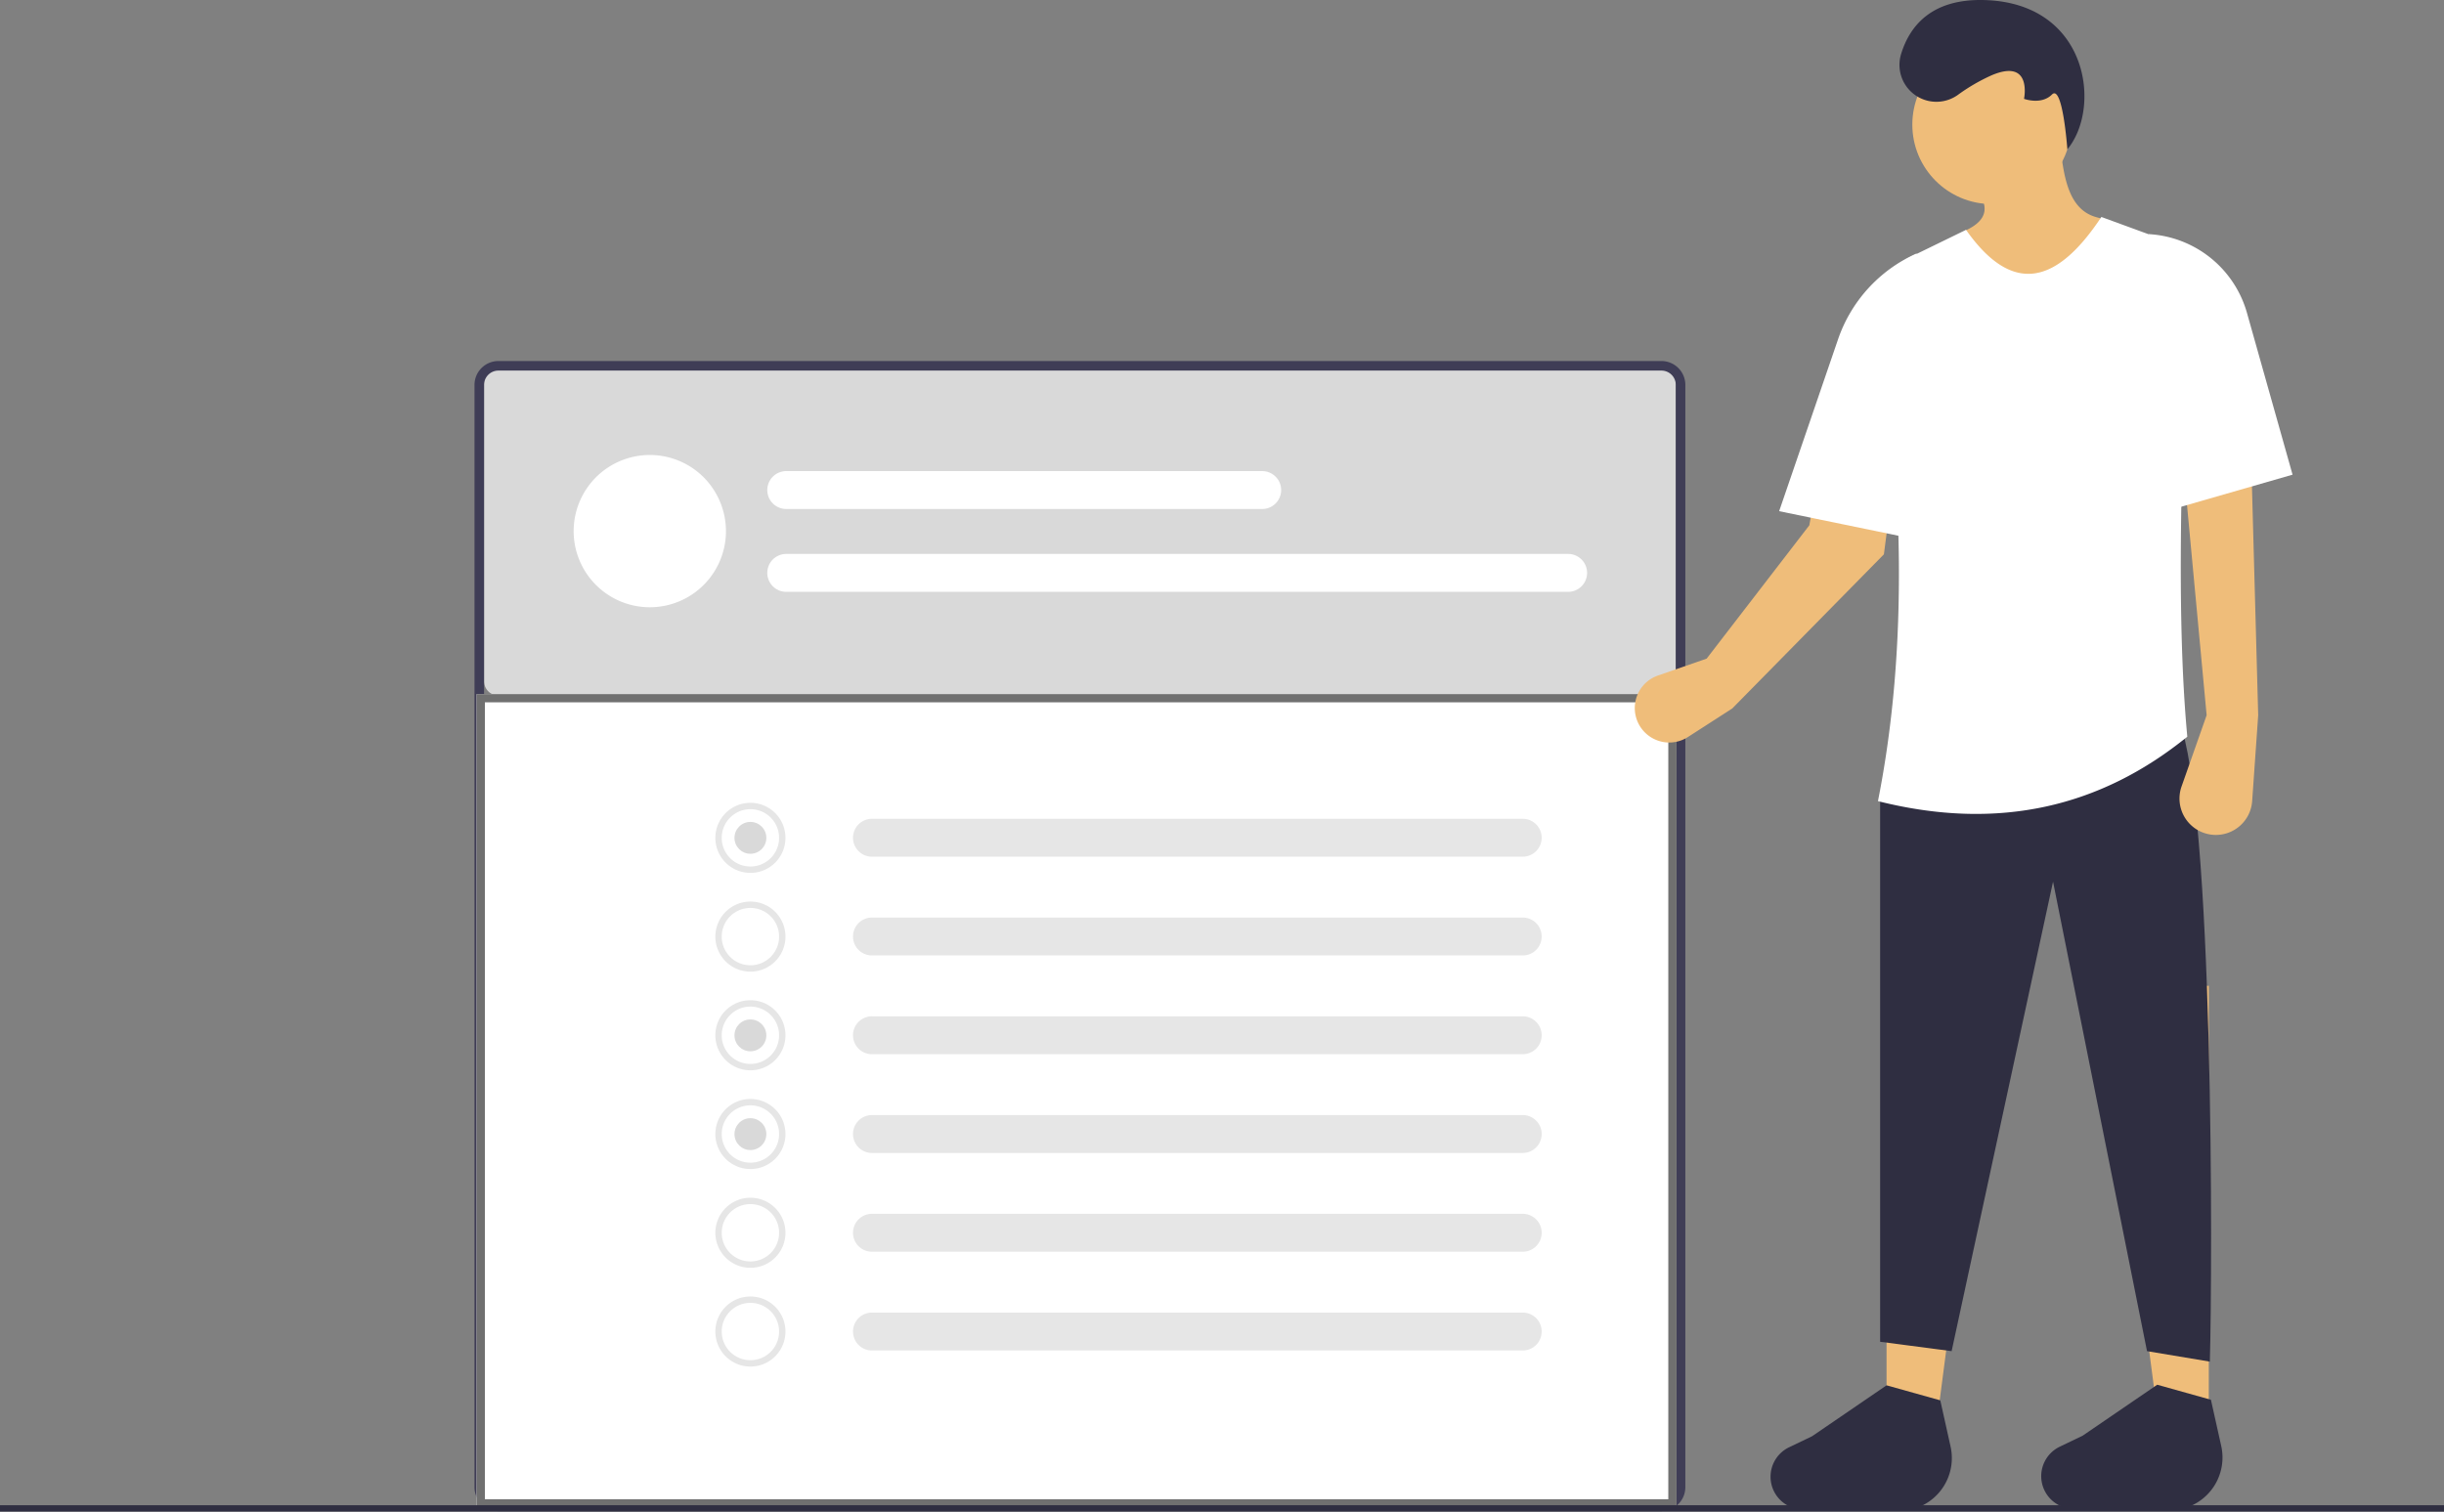 <svg xmlns="http://www.w3.org/2000/svg" width="297.387" height="183.977" viewBox="0 0 297.387 183.977">
  <rect x="0" y="0" width="297.387" height="183.977" fill="#808080" stroke="none"/>
  <g id="undraw_preferences_popup_wbfw" transform="translate(0 -9.371)">
    <path id="Path_134" data-name="Path 134" d="M370.157,339.076a1.747,1.747,0,0,0-1.745,1.745v36.446a1.747,1.747,0,0,0,1.745,1.745H511.677a1.747,1.747,0,0,0,1.745-1.745V340.821a1.747,1.747,0,0,0-1.745-1.745Z" transform="translate(-309.511 -284.99)" fill="#d9d9d9"/>
    <path id="Path_135" data-name="Path 135" d="M509.841,477.046H368.32a2.911,2.911,0,0,1-2.908-2.908V339.984a2.911,2.911,0,0,1,2.908-2.908H509.841a2.911,2.911,0,0,1,2.908,2.908V474.138A2.911,2.911,0,0,1,509.841,477.046ZM368.32,338.239a1.747,1.747,0,0,0-1.745,1.745V474.138a1.747,1.747,0,0,0,1.745,1.745H509.841a1.747,1.747,0,0,0,1.745-1.745V339.984a1.747,1.747,0,0,0-1.745-1.745Z" transform="translate(-307.675 -283.765)" fill="#3f3d56"/>
    <g id="Rectangle_118" data-name="Rectangle 118" transform="translate(58 93.848)" fill="#fff" stroke="#707070" stroke-width="1">
      <rect width="146" height="99" stroke="none"/>
      <rect x="0.5" y="0.5" width="145" height="98" fill="none"/>
    </g>
    <path id="Path_122" data-name="Path 122" d="M762.711,323.632l-1.392,10.713-.841,6.5-.628,4.827L741.4,364.432,736,367.91a4.193,4.193,0,1,1-3.645-7.487l5.928-2.059,12.493-16.226.57-3.172,7.452-25.09c.76-1.272,1.272,3.365,2.326,2.326.314.349,2.435-3.862,2.714-3.49C766.441,316.176,763.281,319.235,762.711,323.632Z" transform="translate(-530.617 -268.834)" fill="#efbd7a"/>
    <path id="Path_123" data-name="Path 123" d="M597.807,386.979h-5.751V331.04l13.07-.261Z" transform="translate(-362.499 -201.686)" fill="#efbd7a"/>
    <path id="Path_124" data-name="Path 124" d="M666.792,386.979h5.751V331.04l-13.07-.261Z" transform="translate(-403.777 -201.686)" fill="#efbd7a"/>
    <circle id="Ellipse_16" data-name="Ellipse 16" cx="9.672" cy="9.672" r="9.672" transform="translate(232.693 14.864)" fill="#efbd7a"/>
    <path id="Path_125" data-name="Path 125" d="M852.692,281.256l-1.568,9.41-18.3,1.046V280.376c3.775-1.623,2.925-3.994,0-6.7l11.763-3.4c.44,3.9,1.133,7.518,4.375,8.4a6.5,6.5,0,0,1,3.57,2.367Z" transform="translate(-593.86 -242.866)" fill="#efbd7a"/>
    <path id="Path_126" data-name="Path 126" d="M844.18,527.756l-7.645-1.276L825.1,469.341l-12.34,57.139-8.7-1.14V458.232l36.334-8.626C844.69,460.313,844.513,516.223,844.18,527.756Z" transform="translate(-575.285 -352.664)" fill="#2f2e41"/>
    <path id="Path_127" data-name="Path 127" d="M789.319,673.7l-12.236-.112a3.977,3.977,0,0,1-4.932-3.861h0a3.977,3.977,0,0,1,2.253-3.584L777.2,664.8l9.071-6.2,6.535,1.83,1.252,5.632A6.43,6.43,0,0,1,789.319,673.7Z" transform="translate(-556.71 -480.624)" fill="#2f2e41"/>
    <path id="Path_128" data-name="Path 128" d="M874.264,673.519l-12.236-.112a3.977,3.977,0,0,1-4.932-3.861h0a3.977,3.977,0,0,1,2.253-3.584l2.791-1.343,9.071-6.2,6.535,1.83L879,665.881A6.431,6.431,0,0,1,874.264,673.519Z" transform="translate(-608.719 -480.515)" fill="#2f2e41"/>
    <path id="Path_129" data-name="Path 129" d="M819.649,235.336a4.493,4.493,0,0,1-6.852-5.027c1.043-3.382,3.672-6.685,9.988-6.556,12.808.261,14.463,13.083,10.238,18.174,0,0-.566-7.979-1.873-6.672s-3.4.523-3.4.523,1.046-4.966-3.921-2.875A22.717,22.717,0,0,0,819.649,235.336Z" transform="translate(-581.466 -214.379)" fill="#2f2e41"/>
    <path id="Path_130" data-name="Path 130" d="M843.5,355.108c-10.474,8.492-22.861,11.56-37.641,7.842,3.755-18.918,3.032-39.03,0-59.757a7.275,7.275,0,0,1,4.085-6.538l6.632-3.235c5.887,8.361,11.3,6.228,16.468-1.568l7.317,2.677a5.155,5.155,0,0,1,3.384,4.864C842.748,320.423,842.134,340.423,843.5,355.108Z" transform="translate(-577.349 -256.075)" fill="#fff"/>
    <path id="Path_131" data-name="Path 131" d="M792.623,338.337l-3.261-.671-1.14-.237-9.135-1.88-4.238-.872,7.169-20.922a17.731,17.731,0,0,1,9.558-10.445v.058Z" transform="translate(-558.362 -263.091)" fill="#fff"/>
    <path id="Path_132" data-name="Path 132" d="M903.791,402.852l-3.052,8.674a4.427,4.427,0,0,0,3.836,5.883h0a4.427,4.427,0,0,0,4.756-4.1l.734-10.454-.784-28.753-8.1.784Z" transform="translate(-635.287 -306.433)" fill="#efbd7a"/>
    <path id="Path_133" data-name="Path 133" d="M908.318,326.52l-17.252,4.966-.261-34.243h0a13.193,13.193,0,0,1,11.967,9.594Z" transform="translate(-629.358 -259.377)" fill="#fff"/>
    <path id="Path_40" data-name="Path 40" d="M486.63,480.772a2.306,2.306,0,1,0,0,4.611h79.13a2.306,2.306,0,0,0,.076-4.611H486.63Z" transform="translate(-380.482 -371.746)" fill="#e6e6e6"/>
    <path id="Path_40-2" data-name="Path 40" d="M486.63,511.772a2.306,2.306,0,1,0,0,4.611h79.13a2.306,2.306,0,0,0,.076-4.611H486.63Z" transform="translate(-380.482 -390.726)" fill="#e6e6e6"/>
    <path id="Path_40-3" data-name="Path 40" d="M486.63,542.772a2.306,2.306,0,1,0,0,4.611h79.13a2.306,2.306,0,0,0,.076-4.611H486.63Z" transform="translate(-380.482 -409.707)" fill="#e6e6e6"/>
    <path id="Path_40-4" data-name="Path 40" d="M486.63,573.772a2.306,2.306,0,1,0,0,4.611h79.13a2.306,2.306,0,0,0,.076-4.611H486.63Z" transform="translate(-380.482 -428.687)" fill="#e6e6e6"/>
    <path id="Path_40-5" data-name="Path 40" d="M486.63,604.772a2.306,2.306,0,1,0,0,4.611h79.13a2.306,2.306,0,0,0,.076-4.611H486.63Z" transform="translate(-380.482 -447.668)" fill="#e6e6e6"/>
    <path id="Path_40-6" data-name="Path 40" d="M486.63,635.772a2.306,2.306,0,1,0,0,4.611h79.13a2.306,2.306,0,0,0,.076-4.611H486.63Z" transform="translate(-380.482 -466.648)" fill="#e6e6e6"/>
    <path id="Path_136" data-name="Path 136" d="M414.939,375.877a9.266,9.266,0,1,1-2.714-6.592A9.305,9.305,0,0,1,414.939,375.877Z" transform="translate(-326.604 -301.824)" fill="#fff"/>
    <path id="Path_40-7" data-name="Path 40" d="M459.728,371.63a2.306,2.306,0,1,0,0,4.611h57.8a2.306,2.306,0,1,0,.076-4.611h-57.88Z" transform="translate(-364.01 -304.921)" fill="#fff"/>
    <path id="Path_40-8" data-name="Path 40" d="M459.728,397.63a2.306,2.306,0,1,0,0,4.611h95.027a2.306,2.306,0,1,0,.076-4.611h-95.1Z" transform="translate(-364.01 -320.84)" fill="#fff"/>
    <path id="Path_137" data-name="Path 137" d="M445.265,484.28a4.265,4.265,0,1,1,4.265-4.265,4.265,4.265,0,0,1-4.265,4.265Zm0-7.755a3.49,3.49,0,1,0,3.49,3.49A3.49,3.49,0,0,0,445.265,476.526Z" transform="translate(-353.955 -368.671)" fill="#e6e6e6"/>
    <path id="Path_138" data-name="Path 138" d="M445.265,515.28a4.265,4.265,0,1,1,4.265-4.265A4.265,4.265,0,0,1,445.265,515.28Zm0-7.755a3.49,3.49,0,1,0,3.49,3.49A3.49,3.49,0,0,0,445.265,507.526Z" transform="translate(-353.955 -387.652)" fill="#e6e6e6"/>
    <path id="Path_139" data-name="Path 139" d="M445.265,546.249a4.265,4.265,0,1,1,4.265-4.265A4.265,4.265,0,0,1,445.265,546.249Zm0-7.755a3.49,3.49,0,1,0,3.49,3.49A3.49,3.49,0,0,0,445.265,538.494Z" transform="translate(-353.955 -406.613)" fill="#e6e6e6"/>
    <path id="Path_140" data-name="Path 140" d="M445.265,577.249a4.265,4.265,0,1,1,4.265-4.265A4.265,4.265,0,0,1,445.265,577.249Zm0-7.755a3.49,3.49,0,1,0,3.49,3.49A3.489,3.489,0,0,0,445.265,569.494Z" transform="translate(-353.955 -425.594)" fill="#e6e6e6"/>
    <path id="Path_141" data-name="Path 141" d="M445.265,608.249a4.265,4.265,0,1,1,4.265-4.265A4.265,4.265,0,0,1,445.265,608.249Zm0-7.755a3.49,3.49,0,1,0,3.49,3.49A3.49,3.49,0,0,0,445.265,600.494Z" transform="translate(-353.955 -444.574)" fill="#e6e6e6"/>
    <path id="Path_142" data-name="Path 142" d="M445.265,639.249a4.265,4.265,0,1,1,4.265-4.265A4.265,4.265,0,0,1,445.265,639.249Zm0-7.755a3.49,3.49,0,1,0,3.49,3.49,3.49,3.49,0,0,0-3.49-3.49Z" transform="translate(-353.955 -463.555)" fill="#e6e6e6"/>
    <circle id="Ellipse_17" data-name="Ellipse 17" cx="1.939" cy="1.939" r="1.939" transform="translate(89.371 109.405)" fill="#d9d9d9"/>
    <circle id="Ellipse_18" data-name="Ellipse 18" cx="1.939" cy="1.939" r="1.939" transform="translate(89.371 133.444)" fill="#d9d9d9"/>
    <circle id="Ellipse_19" data-name="Ellipse 19" cx="1.939" cy="1.939" r="1.939" transform="translate(89.371 145.464)" fill="#d9d9d9"/>
    <rect id="Rectangle_117" data-name="Rectangle 117" width="297.387" height="0.775" transform="translate(0 192.573)" fill="#2f2e41"/>
  </g>
</svg>
